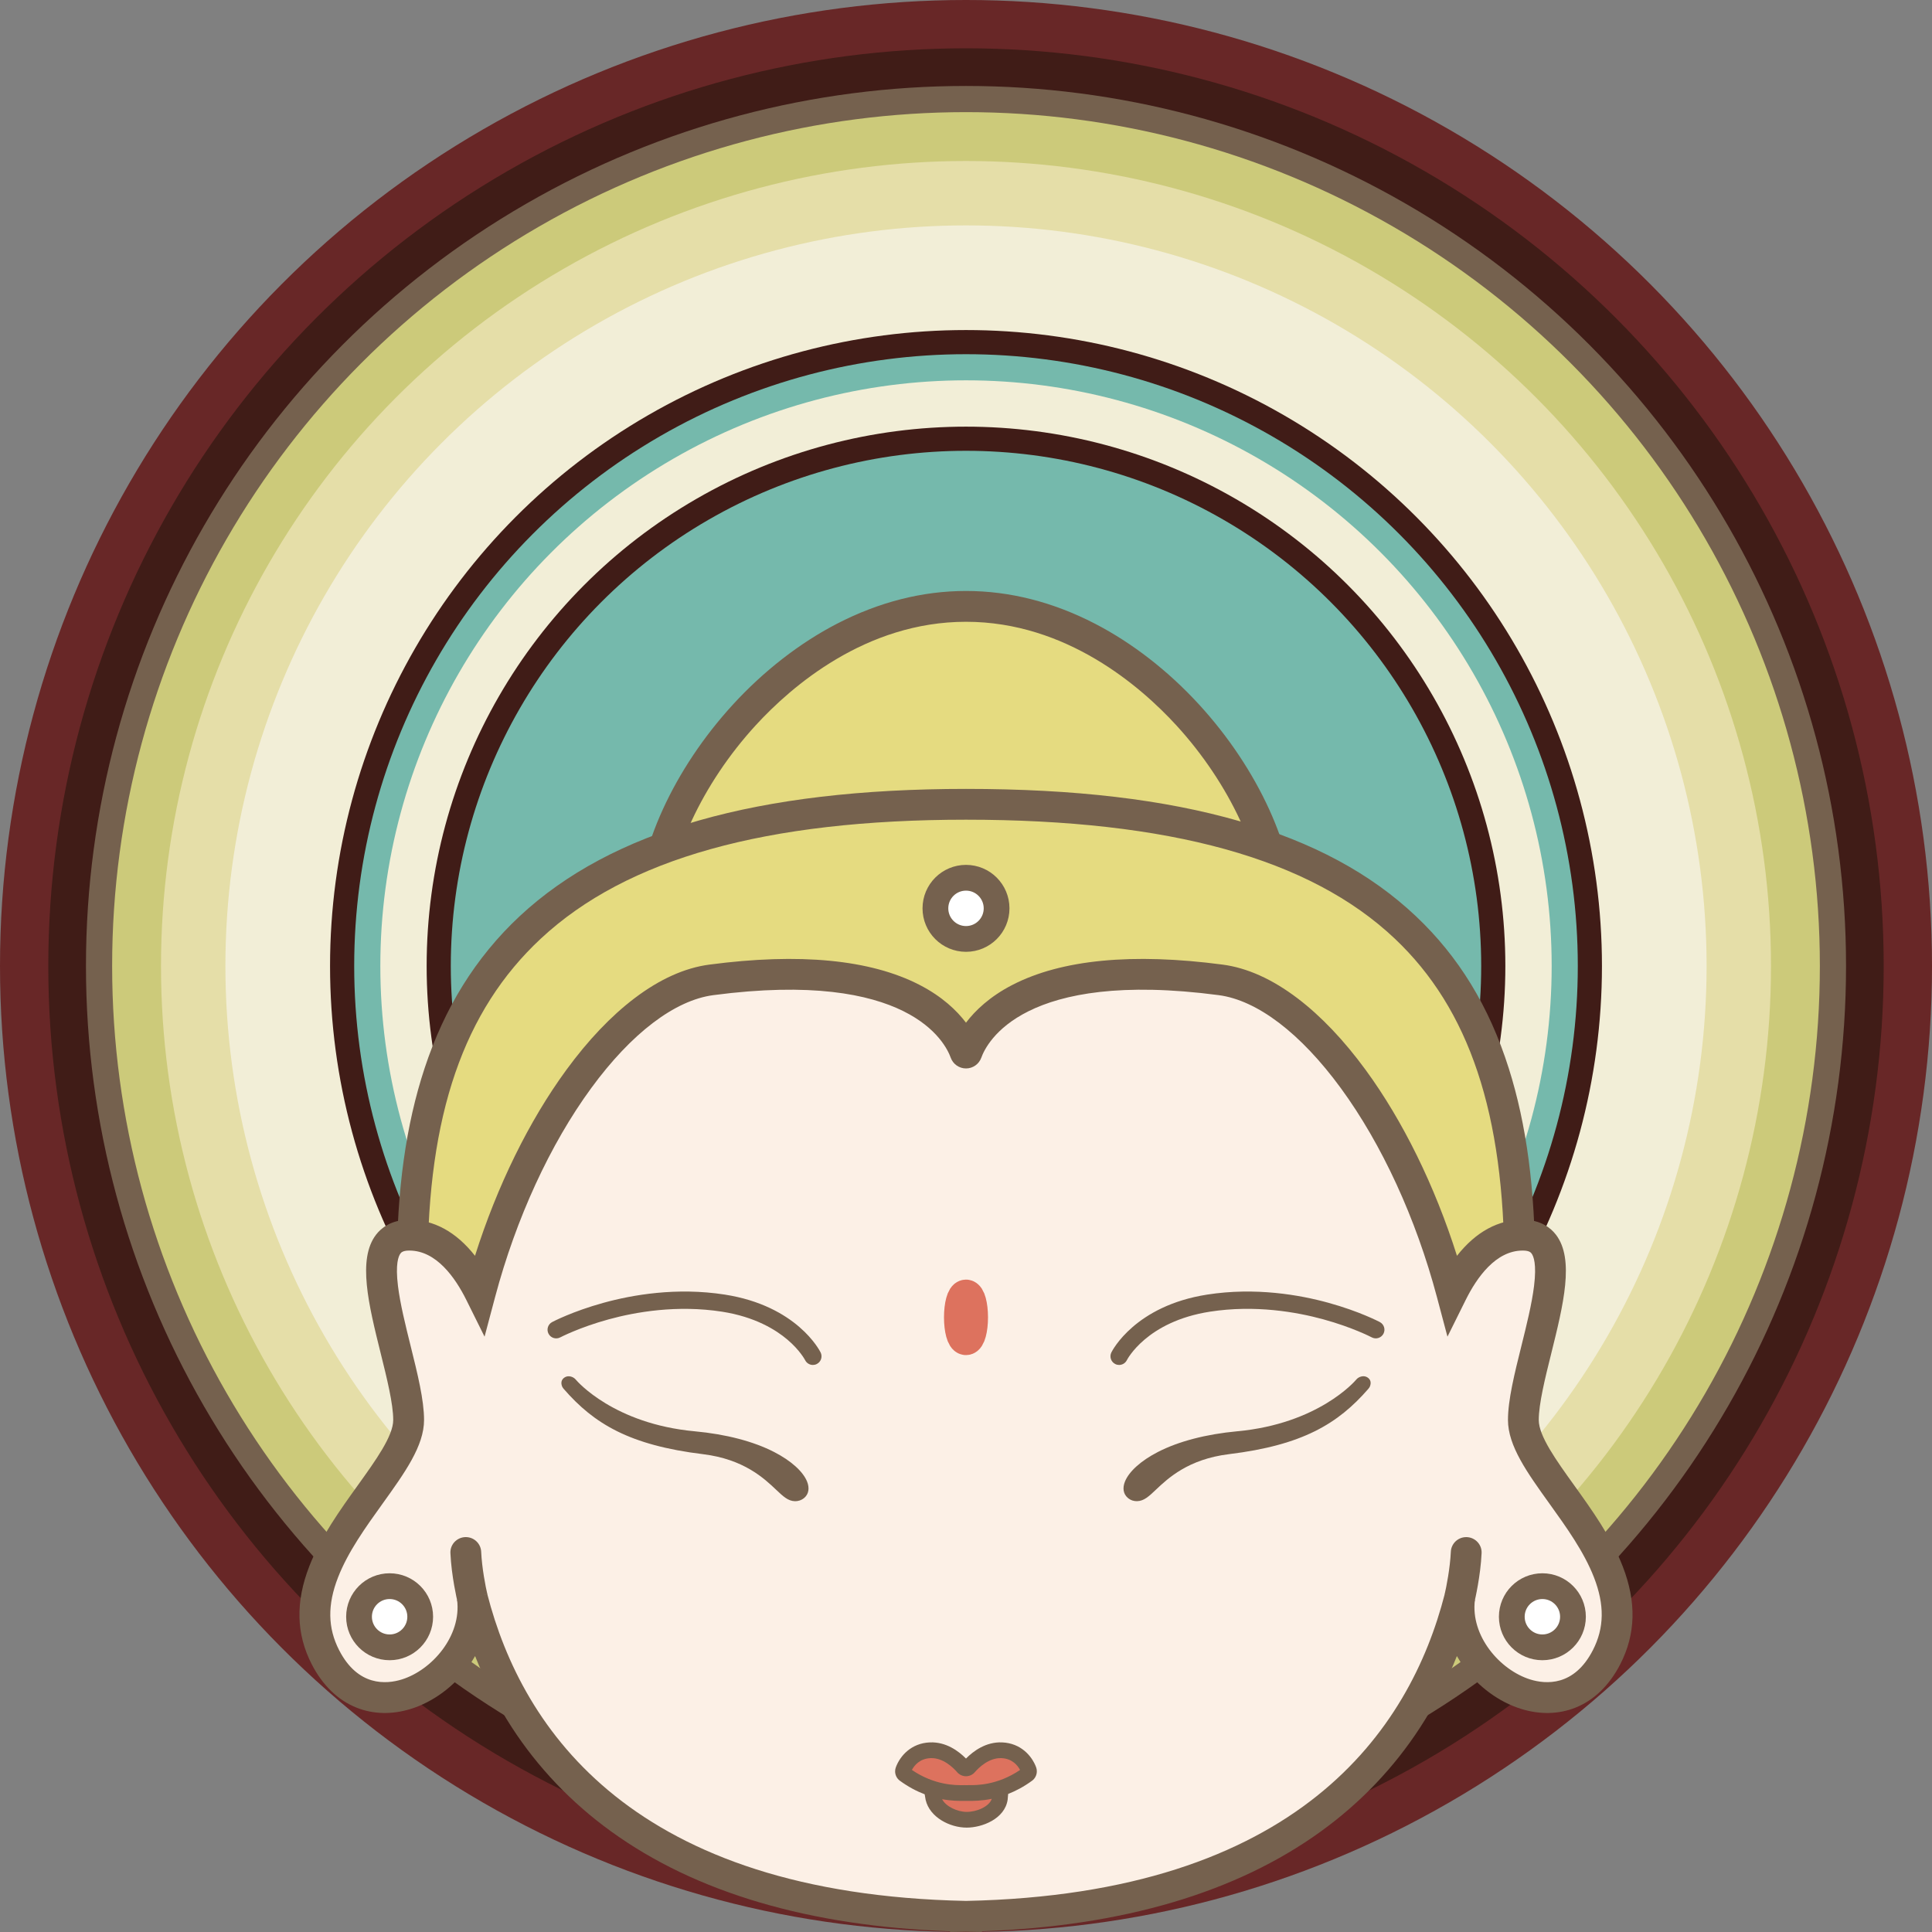<svg xml:space="preserve" style="enable-background:new 0 0 1200 1200;" viewBox="0 0 1200 1200" y="0px" x="0px" xmlns:xlink="http://www.w3.org/1999/xlink" xmlns="http://www.w3.org/2000/svg" id="图层_1" version="1.1">
<rect x="0" y="0" width="1200" height="1200" fill="#808080" stroke="none"/>
<style type="text/css">
	.st0{fill:#682727;}
	.st1{fill:#401C17;}
	.st2{fill:#75614E;}
	.st3{fill:#CCCA7A;}
	.st4{fill:#E5DEA8;}
	.st5{fill:#F2EED7;}
	.st6{fill:#75B9AC;}
	.st7{fill:#E5DB80;}
	.st8{fill:#FCF0E6;}
	.st9{fill:#FFFFFF;stroke:#75614E;stroke-width:16;stroke-miterlimit:10;}
	.st10{fill:#DD725E;}
	.st11{fill:#75614E;stroke:#DD725E;stroke-width:20;stroke-linecap:round;stroke-miterlimit:10;}
</style>
<g>
	<g>
		<circle r="600" cy="600" cx="600" class="st0"></circle>
		<circle r="570" cy="600" cx="600" class="st1"></circle>
		<circle r="546.61" cy="600" cx="600" class="st2"></circle>
		<circle r="530.35" cy="600" cx="600" class="st3"></circle>
		<circle r="500" cy="600" cx="600" class="st4"></circle>
		<circle r="460" cy="600" cx="600" class="st5"></circle>
		<circle r="395" cy="600" cx="600" class="st1"></circle>
		<circle r="380" cy="600" cx="600" class="st6"></circle>
		<circle r="363.77" cy="600" cx="600" class="st5"></circle>
		<circle r="335" cy="600" cx="600" class="st1"></circle>
		<circle r="320" cy="600" cx="600" class="st6"></circle>
		<g>
			<g>
				<path d="M794.72,568.08c0,75.49-87.18,136.69-194.72,136.69s-194.72-61.2-194.72-136.69S492.46,376.63,600,376.63
					S794.72,492.59,794.72,568.08z" class="st7"></path>
				<path d="M600,714.33c-53.96,0-104.81-14.83-143.18-41.77c-18.98-13.32-33.93-28.91-44.43-46.34
					c-11.06-18.36-16.67-37.92-16.67-58.14c0-40.44,22.82-90.44,59.55-130.5c19.13-20.86,41.45-38.2,64.55-50.15
					c26.13-13.51,53.1-20.37,80.19-20.37s54.06,6.85,80.19,20.37c23.1,11.95,45.42,29.29,64.55,50.15
					c36.73,40.05,59.55,90.06,59.55,130.5c0,20.22-5.61,39.78-16.67,58.14c-10.5,17.43-25.45,33.02-44.43,46.34
					C704.81,699.5,653.96,714.33,600,714.33z M600,386.2c-62.35,0-108.61,40.29-130.63,64.31c-33.12,36.11-54.52,82.26-54.52,117.57
					c0,33.3,18.81,64.85,52.96,88.82c35.18,24.7,82.13,38.3,132.19,38.3s97.01-13.6,132.19-38.3
					c34.15-23.97,52.96-55.52,52.96-88.82c0-35.31-21.4-81.45-54.51-117.57C708.61,426.49,662.35,386.2,600,386.2z" class="st2"></path>
			</g>
			<g>
				<path d="M943.95,787.52c0,180.17-153.99,326.22-343.95,326.22S256.05,967.68,256.05,787.52
					S337.03,499.56,600,499.56C868.93,499.56,943.95,607.35,943.95,787.52z" class="st7"></path>
				<path d="M600,1123.3c-47.66,0-93.9-8.86-137.44-26.32c-42.08-16.88-79.88-41.06-112.35-71.85
					c-32.5-30.83-58.03-66.74-75.87-106.74c-18.49-41.45-27.86-85.48-27.86-130.88c0-48.29,5.64-88.85,17.24-124
					c6.15-18.63,14.12-35.9,23.68-51.33c9.89-15.96,21.83-30.5,35.48-43.21C379.96,515.83,470.6,490,600,490
					c67.5,0,123.06,6.55,169.85,20.03c45.59,13.13,81.42,32.43,109.55,59c26.67,25.19,45.56,56.13,57.75,94.6
					c11.02,34.75,16.37,75.27,16.37,123.89c0,45.39-9.37,89.42-27.86,130.88c-17.84,40-43.36,75.91-75.87,106.74
					c-32.47,30.79-70.27,54.97-112.35,71.85C693.9,1114.44,647.66,1123.3,600,1123.3z M600,509.13
					c-124.33,0-210.71,24.16-264.07,73.85c-47.97,44.68-70.32,109.67-70.32,204.54c0,174.6,150.01,316.65,334.39,316.65
					s334.39-142.05,334.39-316.65c0-95.67-21.65-160.68-68.13-204.58C813.68,533.27,726.59,509.13,600,509.13z" class="st2"></path>
			</g>
			<g>
				<path d="M946.19,881.98c0-34.92,37.9-114.32,0-114.8c-21.75-0.27-36.13,19.3-44.43,36.04
					c-27.29-102.61-88.2-187.3-143.58-194.6c-127.44-16.8-153.28,32.77-157.69,45.12c-0.16,0.44-0.82,0.44-0.98,0
					c-4.41-12.35-30.25-61.92-157.69-45.12c-55.37,7.3-116.29,91.99-143.58,194.6c-8.3-16.73-22.67-36.31-44.43-36.04
					c-37.9,0.48,0,79.88,0,114.8s-81.4,89.45-51.69,147.32c27.85,54.23,97.36,10.57,91.26-36.84
					c27.27,106.16,115.04,193.84,306.29,197.78v0.01c0.11,0,0.21-0.01,0.32-0.01c0.11,0,0.21,0.01,0.32,0.01v-0.01
					c191.25-3.95,279.02-91.62,306.29-197.78c-6.09,47.41,63.41,91.08,91.26,36.84C1027.59,971.43,946.19,916.9,946.19,881.98z" class="st8"></path>
				<path d="M590.11,1200v-0.45c-87.18-3.09-158.02-23.97-210.68-62.12c-24.64-17.85-45.36-39.59-61.6-64.63
					c-8.89-13.71-16.49-28.5-22.74-44.19c-1.28,2.27-2.71,4.5-4.28,6.67c-8.94,12.36-21.92,21.89-35.62,26.15
					c-11.71,3.64-23.4,3.36-33.8-0.8c-11.48-4.59-21.08-13.91-27.78-26.95c-9.63-18.76-10.13-38.67-1.5-60.84
					c7.05-18.13,19.25-35.13,30.01-50.12c11.37-15.85,22.12-30.81,22.12-40.73c0-10.12-3.95-25.99-7.76-41.34
					c-7.49-30.15-14.57-58.64-2.87-73.8c3.19-4.13,9.26-9.09,20.08-9.23c15.59-0.21,29.62,7.47,41.35,22.38
					c13.73-43.36,33.52-83.76,56.74-115.47c13.52-18.47,27.75-33.43,42.3-44.47c15.65-11.88,31.29-18.92,46.49-20.92
					c56.11-7.4,100.06-3.15,130.62,12.61c14.06,7.25,23.08,15.91,28.81,23.46c5.73-7.55,14.75-16.2,28.81-23.46
					c30.56-15.76,74.5-20.01,130.62-12.61c15.2,2,30.84,9.04,46.49,20.92c14.54,11.04,28.78,26,42.3,44.47
					c23.22,31.71,43.01,72.12,56.74,115.47c11.73-14.91,25.78-22.6,41.35-22.38c10.82,0.14,16.89,5.09,20.08,9.23
					c11.7,15.16,4.62,43.64-2.87,73.8c-3.82,15.35-7.76,31.22-7.76,41.34c0,9.92,10.74,24.89,22.12,40.73
					c10.76,14.99,22.96,31.99,30.01,50.12c8.62,22.18,8.13,42.08-1.5,60.84c-6.7,13.04-16.3,22.36-27.78,26.95
					c-10.4,4.16-22.08,4.44-33.8,0.8c-13.7-4.25-26.68-13.78-35.62-26.15c-1.57-2.17-3-4.4-4.28-6.67
					c-6.24,15.7-13.84,30.48-22.74,44.19c-16.24,25.04-36.96,46.78-61.6,64.63c-52.66,38.15-123.5,59.03-210.68,62.12v0.43
					l-9.89-0.16l-0.16,0L590.11,1200z M302.66,990.09c21.73,84.6,90.93,186.34,297.22,190.6l0.13,0l0.12,0
					c206.28-4.26,275.49-106,297.22-190.6l18.75,3.6c-2.87,22.32,15.46,43.6,34.39,49.47c9.51,2.95,27.2,4.51,38.88-18.22
					c7.09-13.8,7.31-28.15,0.69-45.17c-6.17-15.88-17.13-31.14-27.72-45.9c-13.79-19.22-25.71-35.81-25.71-51.89
					c0-12.46,4.04-28.73,8.33-45.95c3.2-12.88,6.51-26.2,7.87-37.29c1.67-13.63-0.27-18.51-1.58-20.21
					c-0.4-0.52-1.34-1.74-5.17-1.78c-0.11,0-0.21,0-0.32,0c-16.67,0-28.46,16.68-35.42,30.73l-11.29,22.75l-6.53-24.55
					c-13-48.88-34.21-95-59.73-129.85c-24.94-34.07-51.88-54.57-75.85-57.73c-121.4-16-144.11,29.56-147.43,38.85
					c-1.43,3.99-5.24,6.68-9.5,6.68s-8.07-2.68-9.5-6.68c-3.32-9.3-26.02-54.85-147.43-38.85c-23.97,3.16-50.91,23.66-75.85,57.73
					c-25.52,34.85-46.73,80.97-59.73,129.85l-6.53,24.55l-11.29-22.75c-6.97-14.04-18.75-30.73-35.42-30.73c-0.11,0-0.21,0-0.32,0
					c-3.83,0.05-4.77,1.27-5.17,1.78c-1.31,1.7-3.25,6.58-1.58,20.21c1.36,11.09,4.67,24.41,7.87,37.29
					c4.28,17.22,8.33,33.49,8.33,45.95c0,16.08-11.91,32.67-25.71,51.89c-10.6,14.76-21.55,30.02-27.73,45.9
					c-6.62,17.01-6.4,31.36,0.69,45.17c11.67,22.73,29.37,21.17,38.88,18.22c18.92-5.88,37.25-27.16,34.39-49.47L302.66,990.09z" class="st2"></path>
			</g>
			<g>
				<g>
					<path d="M293.41,992.47c0,0-5.46-22.95-3.91-37.78" class="st8"></path>
					<path d="M284.1,994.68c-0.19-0.79-3.71-15.77-4.34-30.04c-0.26-5.81,4.76-10.47,10.55-9.87h0
						c4.7,0.49,8.35,4.33,8.56,9.05c0.45,10.09,2.75,21.82,3.85,26.43L284.1,994.68z" class="st2"></path>
				</g>
				<g>
					<path d="M906.59,992.47c0,0,5.46-22.95,3.91-37.78" class="st8"></path>
					<path d="M915.9,994.68l-18.61-4.42c0,0,0,0,0,0l0,0c1.09-4.62,3.39-16.36,3.85-26.43
						c0.21-4.72,3.86-8.56,8.56-9.05l0,0c5.79-0.6,10.81,4.06,10.55,9.87C919.61,978.91,916.09,993.89,915.9,994.68z" class="st2"></path>
				</g>
			</g>
		</g>
		<circle r="19" cy="564.19" cx="600" class="st9"></circle>
		<g>
			<circle r="19" cy="1004.19" cx="242" class="st9"></circle>
			<circle r="19" cy="1004.19" cx="958" class="st9"></circle>
		</g>
	</g>
	<g>
		<g>
			<g>
				<path d="M504.9,847.8c-1.98,0-3.89-1.1-4.83-3c-0.02-0.03-3.12-6.05-10.97-12.72
					c-7.25-6.16-20.18-14.18-40.59-17.36c-27.99-4.36-53.78,0.18-70.48,4.76c-18.23,5-29.93,11.13-30.05,11.19
					c-2.62,1.39-5.88,0.39-7.27-2.24c-1.39-2.62-0.39-5.88,2.23-7.27c0.51-0.27,12.65-6.66,31.93-11.97
					c17.79-4.91,45.29-9.77,75.29-5.1c44.8,6.98,58.97,34.77,59.55,35.95c1.31,2.66,0.22,5.89-2.45,7.2
					C506.51,847.62,505.7,847.79,504.9,847.8z" class="st2"></path>
				<path d="M695.1,847.8c-0.8,0-1.61-0.18-2.37-0.56c-2.66-1.31-3.76-4.54-2.45-7.2c0.58-1.18,14.76-28.97,59.55-35.95
					c30-4.67,57.5,0.19,75.29,5.1c19.28,5.32,31.42,11.71,31.93,11.97c2.62,1.39,3.62,4.65,2.23,7.27
					c-1.39,2.62-4.65,3.62-7.27,2.23c-0.2-0.11-11.88-6.21-30.04-11.19c-16.7-4.58-42.48-9.12-70.48-4.76
					c-39.34,6.13-51.44,29.84-51.56,30.08C698.99,846.69,697.08,847.79,695.1,847.8z" class="st2"></path>
			</g>
			<g>
				<g>
					<path d="M493.94,932.42c-0.05,0-0.11,0-0.16,0c-4.28-0.08-7.37-3-11.65-7.05c-7.52-7.13-20.11-19.05-45.48-22.15
						c-45.66-5.58-67.69-18.9-86.44-40.46c-0.37-0.42-0.69-0.87-0.95-1.35c-0.03-0.06-0.06-0.11-0.07-0.15
						c-0.94-2.23-0.64-4.43,1.63-5.8c2.23-1.35,5.36-0.41,6.89,1.54c0.87,1.03,23.65,27.36,73.82,32.01
						c19.38,1.79,36.43,6.24,49.3,12.86c10.44,5.37,17.9,12.05,20.45,18.34c1.64,4.05,1.03,7.74-1.69,10.11
						C497.58,932.03,495.44,932.42,493.94,932.42z M357.72,857.02C357.72,857.02,357.73,857.02,357.72,857.02
						c0.02,0.03,0.04,0.05,0.06,0.08C357.76,857.07,357.74,857.04,357.72,857.02z" class="st2"></path>
				</g>
				<g>
					<path d="M700.43,930.3c-2.72-2.37-3.34-6.06-1.69-10.11c2.55-6.28,10-12.97,20.45-18.34
						c12.87-6.62,29.92-11.06,49.3-12.86c50.17-4.65,72.96-30.98,73.82-32.01c1.52-1.95,4.66-2.89,6.89-1.54
						c2.27,1.37,2.57,3.57,1.63,5.8c-0.02,0.04-0.04,0.09-0.07,0.15c-0.26,0.48-0.58,0.93-0.95,1.35
						c-18.75,21.56-40.78,34.88-86.44,40.46c-25.37,3.1-37.96,15.03-45.48,22.15c-4.28,4.05-7.37,6.98-11.65,7.05
						c-0.05,0-0.11,0-0.16,0C704.56,932.42,702.42,932.03,700.43,930.3z M842.22,857.09c0.02-0.02,0.04-0.05,0.06-0.07c0,0,0,0,0,0
						C842.26,857.04,842.24,857.07,842.22,857.09z" class="st2"></path>
				</g>
			</g>
		</g>
		<path d="M579.72,1116.88c1.94,8.2,12.38,13.41,20.74,13.41c8.28,0,19.35-4.72,20.59-13.17l1.2-13.55l-44.5,0.98
			L579.72,1116.88z" class="st10"></path>
		<ellipse ry="13.45" rx="3.67" cy="818.23" cx="600" class="st11"></ellipse>
		<g>
			<path d="M622.2,1087.11c-9.73-0.39-17.17,6.67-20.42,10.43c-0.94,1.09-2.63,1.09-3.57,0
				c-3.25-3.75-10.68-10.82-20.42-10.43c-11.73,0.47-15.96,10.1-16.77,12.26c-0.1,0.27-0.15,0.54-0.15,0.83l0,0
				c0,0.75,0.35,1.46,0.95,1.9c17.82,13.05,34.47,11.45,37.66,11.57c0.34,0.01,0.67,0.01,1.01,0c3.19-0.12,19.85,1.48,37.66-11.57
				c0.6-0.44,0.95-1.15,0.95-1.9l0,0c0-0.28-0.05-0.56-0.15-0.83C638.17,1097.21,633.93,1087.58,622.2,1087.11z" class="st10"></path>
			<path d="M643.55,1097.67c-2.66-7.16-9.62-14.98-21.16-15.44h0c-10.04-0.4-17.83,5.41-22.4,10.04
				c-4.57-4.63-12.35-10.44-22.4-10.04c-11.53,0.46-18.49,8.28-21.16,15.44c-0.3,0.81-0.46,1.66-0.46,2.53
				c0,2.31,1.1,4.49,2.95,5.84c5.32,3.89,10.55,6.58,15.41,8.43l0.55,3.18l0.07,0.35c2.54,10.75,14.96,17.17,25.49,17.17
				c9.5,0,23.67-5.38,25.43-17.35l0.31-3.57c4.7-1.84,9.74-4.47,14.86-8.22c1.85-1.35,2.95-3.54,2.95-5.84
				C644.01,1099.33,643.86,1098.48,643.55,1097.67z M600.46,1125.4c-5.76,0-12.89-3.27-15.31-7.89c5.98,1.11,10.65,1.07,13.08,1.04
				c0.46,0,0.82-0.01,1.07,0c0.23,0.01,0.47,0.01,0.7,0.01c0.23,0,0.46,0,0.69-0.01c0.26-0.01,0.62,0,1.07,0
				c2.59,0.03,7.7,0.07,14.24-1.27C614.5,1121.99,606.87,1125.4,600.46,1125.4z M601.87,1108.78c-0.62-0.01-1.12-0.01-1.55,0.01
				c-0.22,0.01-0.42,0.01-0.64,0c-0.22-0.01-0.45-0.01-0.71-0.01c-0.25,0-0.53,0-0.84,0.01c-4.44,0.05-17.6,0.18-31.73-9.44
				c1.48-2.77,4.84-7.07,11.59-7.34c7.82-0.32,14.16,6.01,16.52,8.74c1.38,1.59,3.38,2.51,5.48,2.51c2.11,0,4.1-0.91,5.48-2.51
				c2.36-2.73,8.7-9.04,16.52-8.74c6.75,0.27,10.12,4.57,11.59,7.34C619.46,1108.96,606.3,1108.82,601.87,1108.78z" class="st2"></path>
		</g>
	</g>
</g>
</svg>
